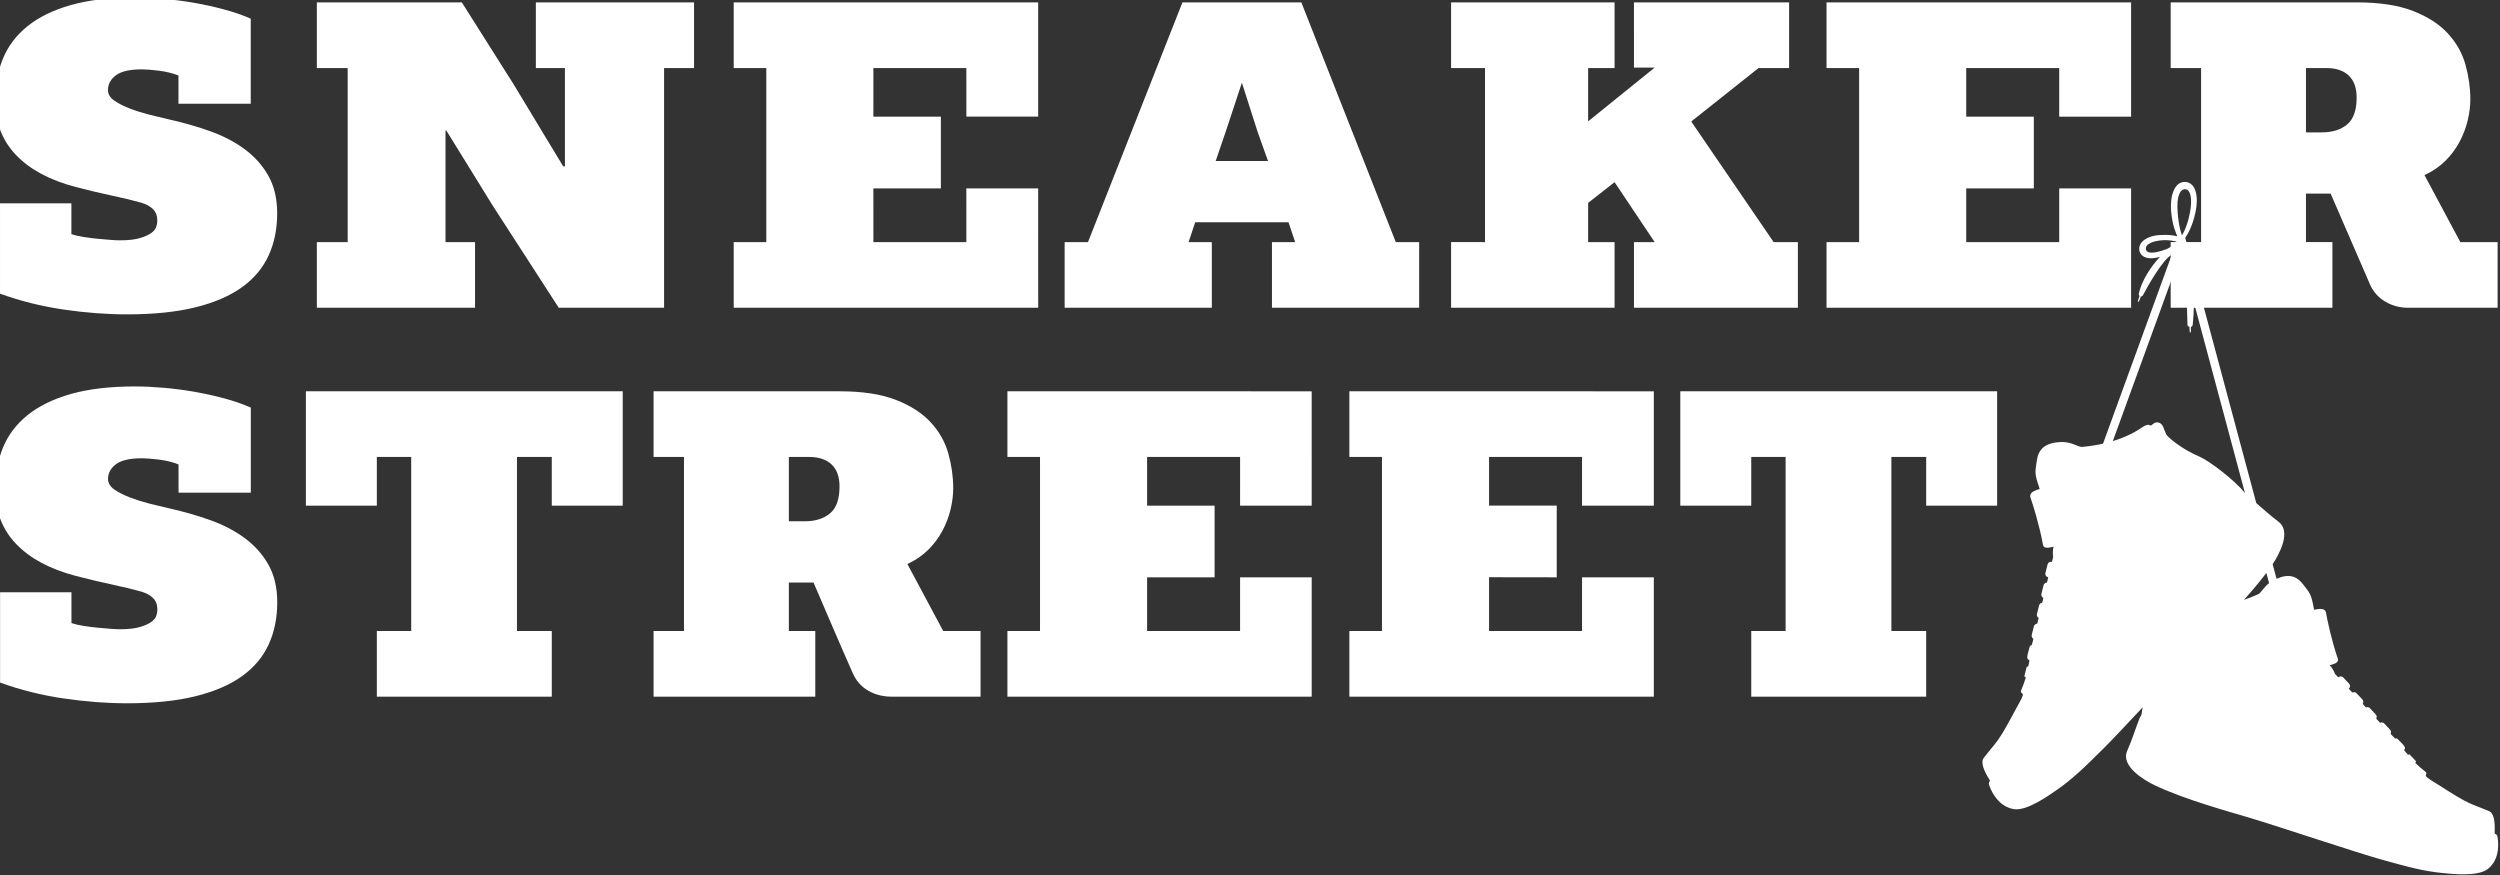 <svg width="851" height="298" viewBox="0 0 851 298" fill="none" xmlns="http://www.w3.org/2000/svg">
<rect x="0" y="0" width="851" height="298" fill="#333333" stroke="none"/>
<path fill-rule="evenodd" clip-rule="evenodd" d="M48.302 23.61C44.202 23.61 41.252 24.285 39.452 25.635C37.652 26.985 36.752 28.66 36.752 30.66C36.752 32.06 37.477 33.26 38.927 34.26C40.377 35.261 42.152 36.16 44.252 36.96C46.352 37.76 48.577 38.461 50.927 39.06C53.277 39.66 55.352 40.16 57.152 40.56C62.152 41.66 66.902 43.01 71.402 44.61C75.902 46.21 79.852 48.26 83.252 50.76C86.652 53.261 89.352 56.285 91.352 59.835C93.352 63.385 94.352 67.66 94.352 72.66C94.352 77.96 93.377 82.735 91.427 86.985C89.477 91.235 86.452 94.835 82.352 97.785C78.252 100.735 72.977 103.01 66.527 104.61C60.077 106.21 52.302 107.01 43.202 107.01C36.302 107.01 29.102 106.46 21.602 105.36C14.102 104.26 6.902 102.46 0.002 99.96V69.21H24.302V79.71C25.503 80.11 26.902 80.435 28.502 80.685C30.102 80.935 31.702 81.135 33.302 81.285C34.902 81.435 36.352 81.56 37.652 81.66C38.952 81.76 40.002 81.81 40.802 81.81C43.602 81.81 45.852 81.56 47.552 81.06C49.252 80.56 50.552 79.985 51.452 79.335C52.352 78.685 52.927 77.985 53.177 77.235C53.427 76.485 53.552 75.81 53.552 75.21C53.552 73.51 53.077 72.185 52.127 71.235C51.177 70.285 49.902 69.56 48.302 69.06C45.502 68.26 42.102 67.435 38.102 66.585C34.102 65.735 30.002 64.76 25.802 63.66C17.002 61.361 10.227 57.735 5.477 52.785C0.727 47.836 -1.648 41.61 -1.648 34.11C-1.648 29.01 -0.773 24.311 0.977 20.01C2.727 15.71 5.527 12.01 9.377 8.91C13.227 5.811 18.152 3.41 24.152 1.71C30.152 0.011 37.402 -0.84 45.902 -0.84C48.902 -0.84 52.152 -0.69 55.652 -0.39C59.152 -0.09 62.627 0.36 66.077 0.96C69.527 1.56 72.927 2.311 76.277 3.211C79.627 4.111 82.652 5.16 85.352 6.36V35.31H60.752V25.71C58.752 24.91 56.527 24.36 54.077 24.061C51.627 23.76 49.702 23.61 48.302 23.61V23.61ZM48.325 155.997C44.225 155.997 41.275 156.672 39.475 158.022C37.675 159.372 36.775 161.047 36.775 163.047C36.775 164.447 37.5 165.647 38.95 166.647C40.4 167.647 42.175 168.547 44.275 169.347C46.375 170.147 48.6 170.847 50.95 171.447C53.3 172.047 55.375 172.547 57.175 172.947C62.175 174.047 66.925 175.397 71.425 176.997C75.925 178.597 79.875 180.647 83.275 183.147C86.675 185.647 89.375 188.672 91.375 192.222C93.375 195.772 94.375 200.047 94.375 205.047C94.375 210.347 93.4 215.122 91.45 219.372C89.5 223.622 86.475 227.222 82.375 230.172C78.275 233.122 73 235.397 66.55 236.997C60.1 238.597 52.325 239.397 43.225 239.397C36.325 239.397 29.125 238.847 21.625 237.747C14.125 236.647 6.925 234.847 0.025 232.347V201.597H24.325V212.097C25.525 212.497 26.925 212.822 28.525 213.072C30.125 213.322 31.725 213.522 33.325 213.672C34.925 213.822 36.375 213.947 37.675 214.047C38.975 214.147 40.025 214.197 40.825 214.197C43.625 214.197 45.875 213.947 47.575 213.447C49.275 212.947 50.575 212.372 51.475 211.722C52.375 211.072 52.95 210.372 53.2 209.622C53.45 208.872 53.575 208.197 53.575 207.597C53.575 205.897 53.1 204.572 52.15 203.622C51.2 202.672 49.925 201.947 48.325 201.447C45.525 200.647 42.125 199.822 38.125 198.972C34.125 198.122 30.025 197.147 25.825 196.047C17.025 193.747 10.25 190.122 5.5 185.172C0.75 180.222 -1.625 173.997 -1.625 166.497C-1.625 161.397 -0.75 156.697 1 152.397C2.75 148.097 5.55 144.397 9.4 141.297C13.25 138.197 18.175 135.797 24.175 134.097C30.175 132.397 37.425 131.547 45.925 131.547C48.925 131.547 52.175 131.697 55.675 131.997C59.175 132.297 62.65 132.747 66.1 133.347C69.55 133.947 72.95 134.697 76.3 135.597C79.65 136.497 82.675 137.547 85.375 138.747V167.697H60.775V158.097C58.775 157.297 56.55 156.747 54.1 156.447C51.65 156.147 49.725 155.997 48.325 155.997V155.997ZM128.274 237.147L128.274 214.797L139.975 214.797V155.547H128.275V172.122H104.125V133.197H211.975V172.122H187.825V155.547H175.975V214.797H187.823L187.824 237.147H128.274H128.274ZM285.774 165.597C285.774 162.297 284.874 159.797 283.074 158.097C281.274 156.397 278.725 155.547 275.425 155.547H268.525V177.447H273.925C277.525 177.447 280.4 176.547 282.549 174.747C284.7 172.947 285.774 169.897 285.774 165.597V165.597ZM268.524 198.292L268.525 214.797H277.525L277.524 237.143H222.474L222.475 214.797H232.825V155.547H222.475V133.197H285.774C293.575 133.197 299.975 134.172 304.975 136.122C309.974 138.072 313.924 140.622 316.825 143.772C319.724 146.922 321.725 150.472 322.824 154.422C323.925 158.372 324.474 162.297 324.474 166.197C324.474 168.497 324.175 170.897 323.574 173.397C322.975 175.897 322.049 178.322 320.8 180.672C319.55 183.022 317.949 185.172 315.999 187.122C314.049 189.072 311.675 190.697 308.875 191.997L321.074 214.798L333.781 214.798L333.782 237.144L303.273 237.149C299.6 237.149 293.17 235.668 290.334 229.272C285.349 218.031 278.943 202.955 276.925 198.297L268.524 198.293L268.524 198.292ZM342.924 237.147V214.797H354.024V155.547H342.924V133.197L446.497 133.199L446.499 172.124H422.124L422.127 155.549L390.474 155.547L390.474 172.122L413.449 172.122L413.448 196.517H390.475L390.474 214.797H422.124V196.516H446.5L446.502 237.147H342.925H342.924ZM459.324 237.147V214.797H470.424V155.547H459.324V133.197L562.961 133.199L562.96 172.122L538.524 172.125L538.524 155.549L506.874 155.547V172.097L529.911 172.112L529.912 196.517L506.874 196.484V214.797H538.524L538.523 196.517L562.961 196.516L562.96 237.143L459.324 237.147V237.147ZM596.123 237.144L596.124 214.797H607.824V155.547L596.123 155.548V172.123L571.973 172.123V133.198L679.824 133.197V172.123L655.673 172.123V155.548L643.824 155.547V214.797H655.673L655.674 237.143L596.123 237.144H596.123ZM192.302 56.611V23.161H182.402V0.811H236.252V23.161H226.052V104.761H190.202L167.702 69.961L151.952 44.461H151.652V82.411H161.702V104.761H107.852V82.411H118.352V23.161H107.852V0.811H157.202L174.752 28.561L191.702 56.611H192.302V56.611ZM249.752 104.761V82.411H260.852V23.161H249.752V0.811H353.395L353.395 39.702L328.954 39.692L328.951 23.162L297.302 23.161L297.295 39.705L320.269 39.705V64.127L297.295 64.128L297.302 82.411H328.952L328.945 64.128L353.395 64.12L353.402 104.761H249.752H249.752ZM438.611 75.661H406.844L404.598 82.411H412.502V104.761H362.402V82.411H370.352L402.506 0.811H442.975L475.127 82.411L483.077 82.411V104.761H432.976V82.411L440.87 82.411L438.611 75.661V75.661ZM417.302 44.611L413.819 54.811H431.635L428.102 44.911L422.774 28.261H422.702L417.302 44.611V44.611ZM575.701 41.361L603.751 82.411H612.001V104.761H556.201V82.411H563.251L549.602 62.011L540.602 69.061V82.411H549.6L549.601 104.761H493.951V82.406L505.501 82.411V23.162H493.95L493.949 0.811H549.601L549.602 23.161L540.602 23.161V41.311L563.251 23.011H556.201L556.2 0.812L609.011 0.811L609.007 23.163L598.614 23.16L575.702 41.361H575.701ZM621.751 104.761V82.411H632.851V23.161H621.751V0.811L725.424 0.811V39.704H700.957V23.162L669.301 23.161L669.302 39.704H692.313L692.312 64.128H669.302L669.301 82.411L700.958 82.411V64.128H725.424L725.424 104.762L621.751 104.761L621.751 104.761ZM802.201 33.21C802.201 29.91 801.301 27.41 799.501 25.71C797.701 24.01 795.151 23.16 791.851 23.16H784.951V45.06H790.351C793.951 45.06 796.826 44.16 798.976 42.36C801.126 40.56 802.201 37.51 802.201 33.21ZM784.951 65.91V82.41H793.951V104.76H738.901V82.41H749.251V23.16H738.901V0.81H802.201C810.001 0.81 816.401 1.786 821.401 3.736C826.401 5.686 830.351 8.236 833.251 11.385C836.151 14.536 838.151 18.085 839.251 22.035C840.351 25.985 840.901 29.91 840.901 33.81C840.901 36.11 840.601 38.51 840.001 41.01C839.401 43.51 838.476 45.935 837.226 48.285C835.976 50.635 834.376 52.785 832.426 54.735C830.476 56.685 828.101 58.31 825.301 59.61L837.5 82.411L850.188 82.411L850.189 104.762H819.715C814.293 104.762 808.98 101.969 806.776 96.885L793.351 65.91H784.951Z" fill="#FFFFFF"/>
<path fill-rule="evenodd" clip-rule="evenodd" d="M693.338 156.755C692.724 160.941 692.472 161.034 694.296 166.383C694.393 166.669 690.316 167.048 691.22 169.522C691.961 171.55 694.289 179.056 695.429 185.447C695.781 187.419 699.152 185.833 699.041 186.155C698.58 187.483 698.889 189.653 698.884 189.673C698.764 190.144 698.629 190.68 698.485 191.264L698.438 191.252C697.801 191.094 697.151 191.485 696.992 192.122L696.264 195.054C696.106 195.691 696.497 196.341 697.133 196.499L697.219 196.52L696.795 198.312C696.257 198.308 695.763 198.673 695.627 199.217L694.899 202.149C694.758 202.716 695.052 203.293 695.568 203.525L695.179 205.179C694.677 205.215 694.231 205.568 694.103 206.081L693.374 209.013C693.241 209.547 693.495 210.09 693.956 210.345L693.485 212.303C692.953 212.306 692.467 212.668 692.333 213.207L691.604 216.14C691.473 216.667 691.72 217.204 692.171 217.463C692.091 217.738 691.658 219.438 691.631 219.568C691.612 219.657 691.031 219.494 690.838 220.415C690.657 221.281 690.085 222.716 690.079 223.744C690.076 224.288 690.383 224.578 690.75 224.71C690.979 224.793 690.442 226.446 690.412 226.83C690.394 227.067 690.003 226.693 689.884 227.066C689.696 227.654 689.209 229.645 689.111 230.103C689.019 230.541 689.679 230.316 689.548 230.732C689.133 232.05 688.708 233.356 688.053 234.864C687.518 236.095 688.808 235.85 688.571 236.653C688.182 237.977 687.244 239.389 686.199 241.362C679.852 253.35 679.768 252.154 675.326 257.909C674.045 259.568 675.382 262.417 677.328 265.621C677.617 266.098 676.679 266.03 677.115 267.281C678.448 271.104 681.318 274.833 685.664 275.442C689.923 276.038 697.005 271.093 700.16 268.874C705.556 265.077 709.2 261.592 716.422 254.39C719.099 251.72 724.03 246.485 729.382 240.747C729.239 241.416 729.136 242.038 729.082 242.596C728.983 243.616 728.608 243.766 728.273 244.596C727.049 247.627 725.71 251.999 724.109 255.569C721.782 260.757 729.826 265.554 733.404 267.273C743.612 272.176 759.322 276.429 765.81 278.387C777.088 281.79 801.437 290.004 810.712 292.608C820.251 295.287 824.994 296.512 831.37 297.169C835.098 297.554 843.448 298.385 846.775 295.858C850.17 293.28 850.834 288.757 850.149 284.884C849.925 283.617 849.162 284.12 849.181 283.578C849.309 279.938 849.091 276.89 847.218 276.091C840.722 273.32 841.218 274.373 830.149 267.224C828.327 266.047 826.862 265.295 825.904 264.357C825.322 263.789 826.532 263.385 825.495 262.595C824.224 261.627 823.244 260.722 822.267 259.802C821.958 259.511 822.624 259.389 822.338 259.062C822.038 258.719 820.681 257.262 820.242 256.853C819.964 256.594 819.81 257.096 819.682 256.904C819.475 256.593 818.235 255.446 818.39 255.267C818.638 254.981 818.761 254.59 818.5 254.13C818.008 253.262 816.828 252.329 816.278 251.669C815.813 251.112 815.434 251.516 815.203 251.327C815.103 251.245 813.945 249.993 813.747 249.798C814.006 249.365 813.961 248.793 813.599 248.408L811.59 246.268C811.221 245.875 810.636 245.798 810.184 246.048L808.856 244.611C809.125 244.177 809.083 243.596 808.717 243.207L806.708 241.067C806.356 240.693 805.81 240.605 805.368 240.813L804.253 239.595C804.58 239.155 804.556 238.525 804.167 238.111L802.159 235.971C801.785 235.575 801.194 235.5 800.739 235.759L799.53 234.441L799.592 234.383C800.057 233.947 800.08 233.21 799.644 232.745L797.635 230.605C797.198 230.141 796.461 230.118 795.997 230.554L795.963 230.587C795.563 230.16 795.194 229.77 794.869 229.427C794.855 229.413 794.087 227.427 793.067 226.519C792.819 226.299 796.431 226.043 795.792 224.205C793.727 218.247 792.137 210.779 791.804 208.709C791.396 206.182 787.76 207.796 787.707 207.508C786.714 202.108 786.456 202.149 783.95 198.891C781.877 196.198 779.27 195.126 774.939 197.018L773.608 192.05C776.058 188.354 779.98 180.839 775.587 177.575C773.016 175.665 770.339 173.216 768.031 171.234L746.019 89.087C745.557 85.982 744.913 83.456 744.122 82.004L744.005 81.57C743.98 81.366 743.912 81.17 743.806 80.996C744.579 79.888 746.29 77.286 747.379 72.066C748.469 66.846 747.455 62.078 743.811 61.93C740.167 61.781 738.605 66.776 739.047 71.882C739.489 76.987 740.78 79.496 741.173 80.44C740.107 80.204 738.595 79.787 734.974 80.015C731.352 80.243 727.79 82.127 728.223 85.239C728.752 87.537 731.173 88.62 735.245 87.446C732.277 90.577 728.903 95.616 728.033 100.119C727.983 100.379 728.31 100.671 728.267 100.822C728.061 101.538 727.553 102.622 727.826 102.75C728.079 102.868 728.258 102.243 728.723 100.974C728.767 100.855 729.186 100.98 729.429 100.549C731.205 97.13 736.253 88.291 739.293 86.67L715.869 151.029C713.701 151.516 711.336 151.892 708.748 152.125C707.412 152.245 705.188 150.325 701.626 150.464C695.925 150.686 693.883 153.035 693.338 156.755V156.755ZM745.433 72.493C744.398 77.755 742.739 80.103 742.739 80.103C742.739 80.103 741.635 77.449 741.256 72.079C740.878 66.709 742.119 64.389 743.806 64.407C745.493 64.425 746.468 67.232 745.433 72.493ZM740.876 82.323C740.863 82.41 739.15 84.18 737.353 84.846C733.714 86.193 730.737 86.577 730.466 84.827C730.195 83.077 732.903 81.88 736.786 81.741C738.352 81.685 740.828 82.119 740.876 82.323ZM772.398 198.483C770.477 200.003 769.655 201.848 768.69 202.279C767.008 203.032 765.389 203.663 763.832 204.189C766.494 201.229 769.153 198.098 771.471 195.026L772.398 198.483ZM764.198 167.88C760.774 163.443 751.775 156.711 748.721 155.445C742.58 152.899 737.759 148.641 737.406 147.918C736.552 146.169 736.378 144.294 734.859 143.855C733.09 143.343 732.522 145.213 731.831 144.784C730.549 143.988 729.048 145.906 725.398 147.709C723.562 148.617 721.511 149.447 719.206 150.149L742.603 85.833C744.564 94.329 744.297 102.295 744.615 110.493C744.647 111.299 745.286 111.07 745.303 111.354C745.377 112.622 745.292 113.255 745.593 113.216C745.872 113.179 745.763 112.068 745.787 111.339C745.792 111.193 746.343 111.13 746.393 110.598C746.653 108.238 746.799 105.686 746.841 103.103L764.198 167.88V167.88Z" fill="#FFFFFF"/>
</svg>
